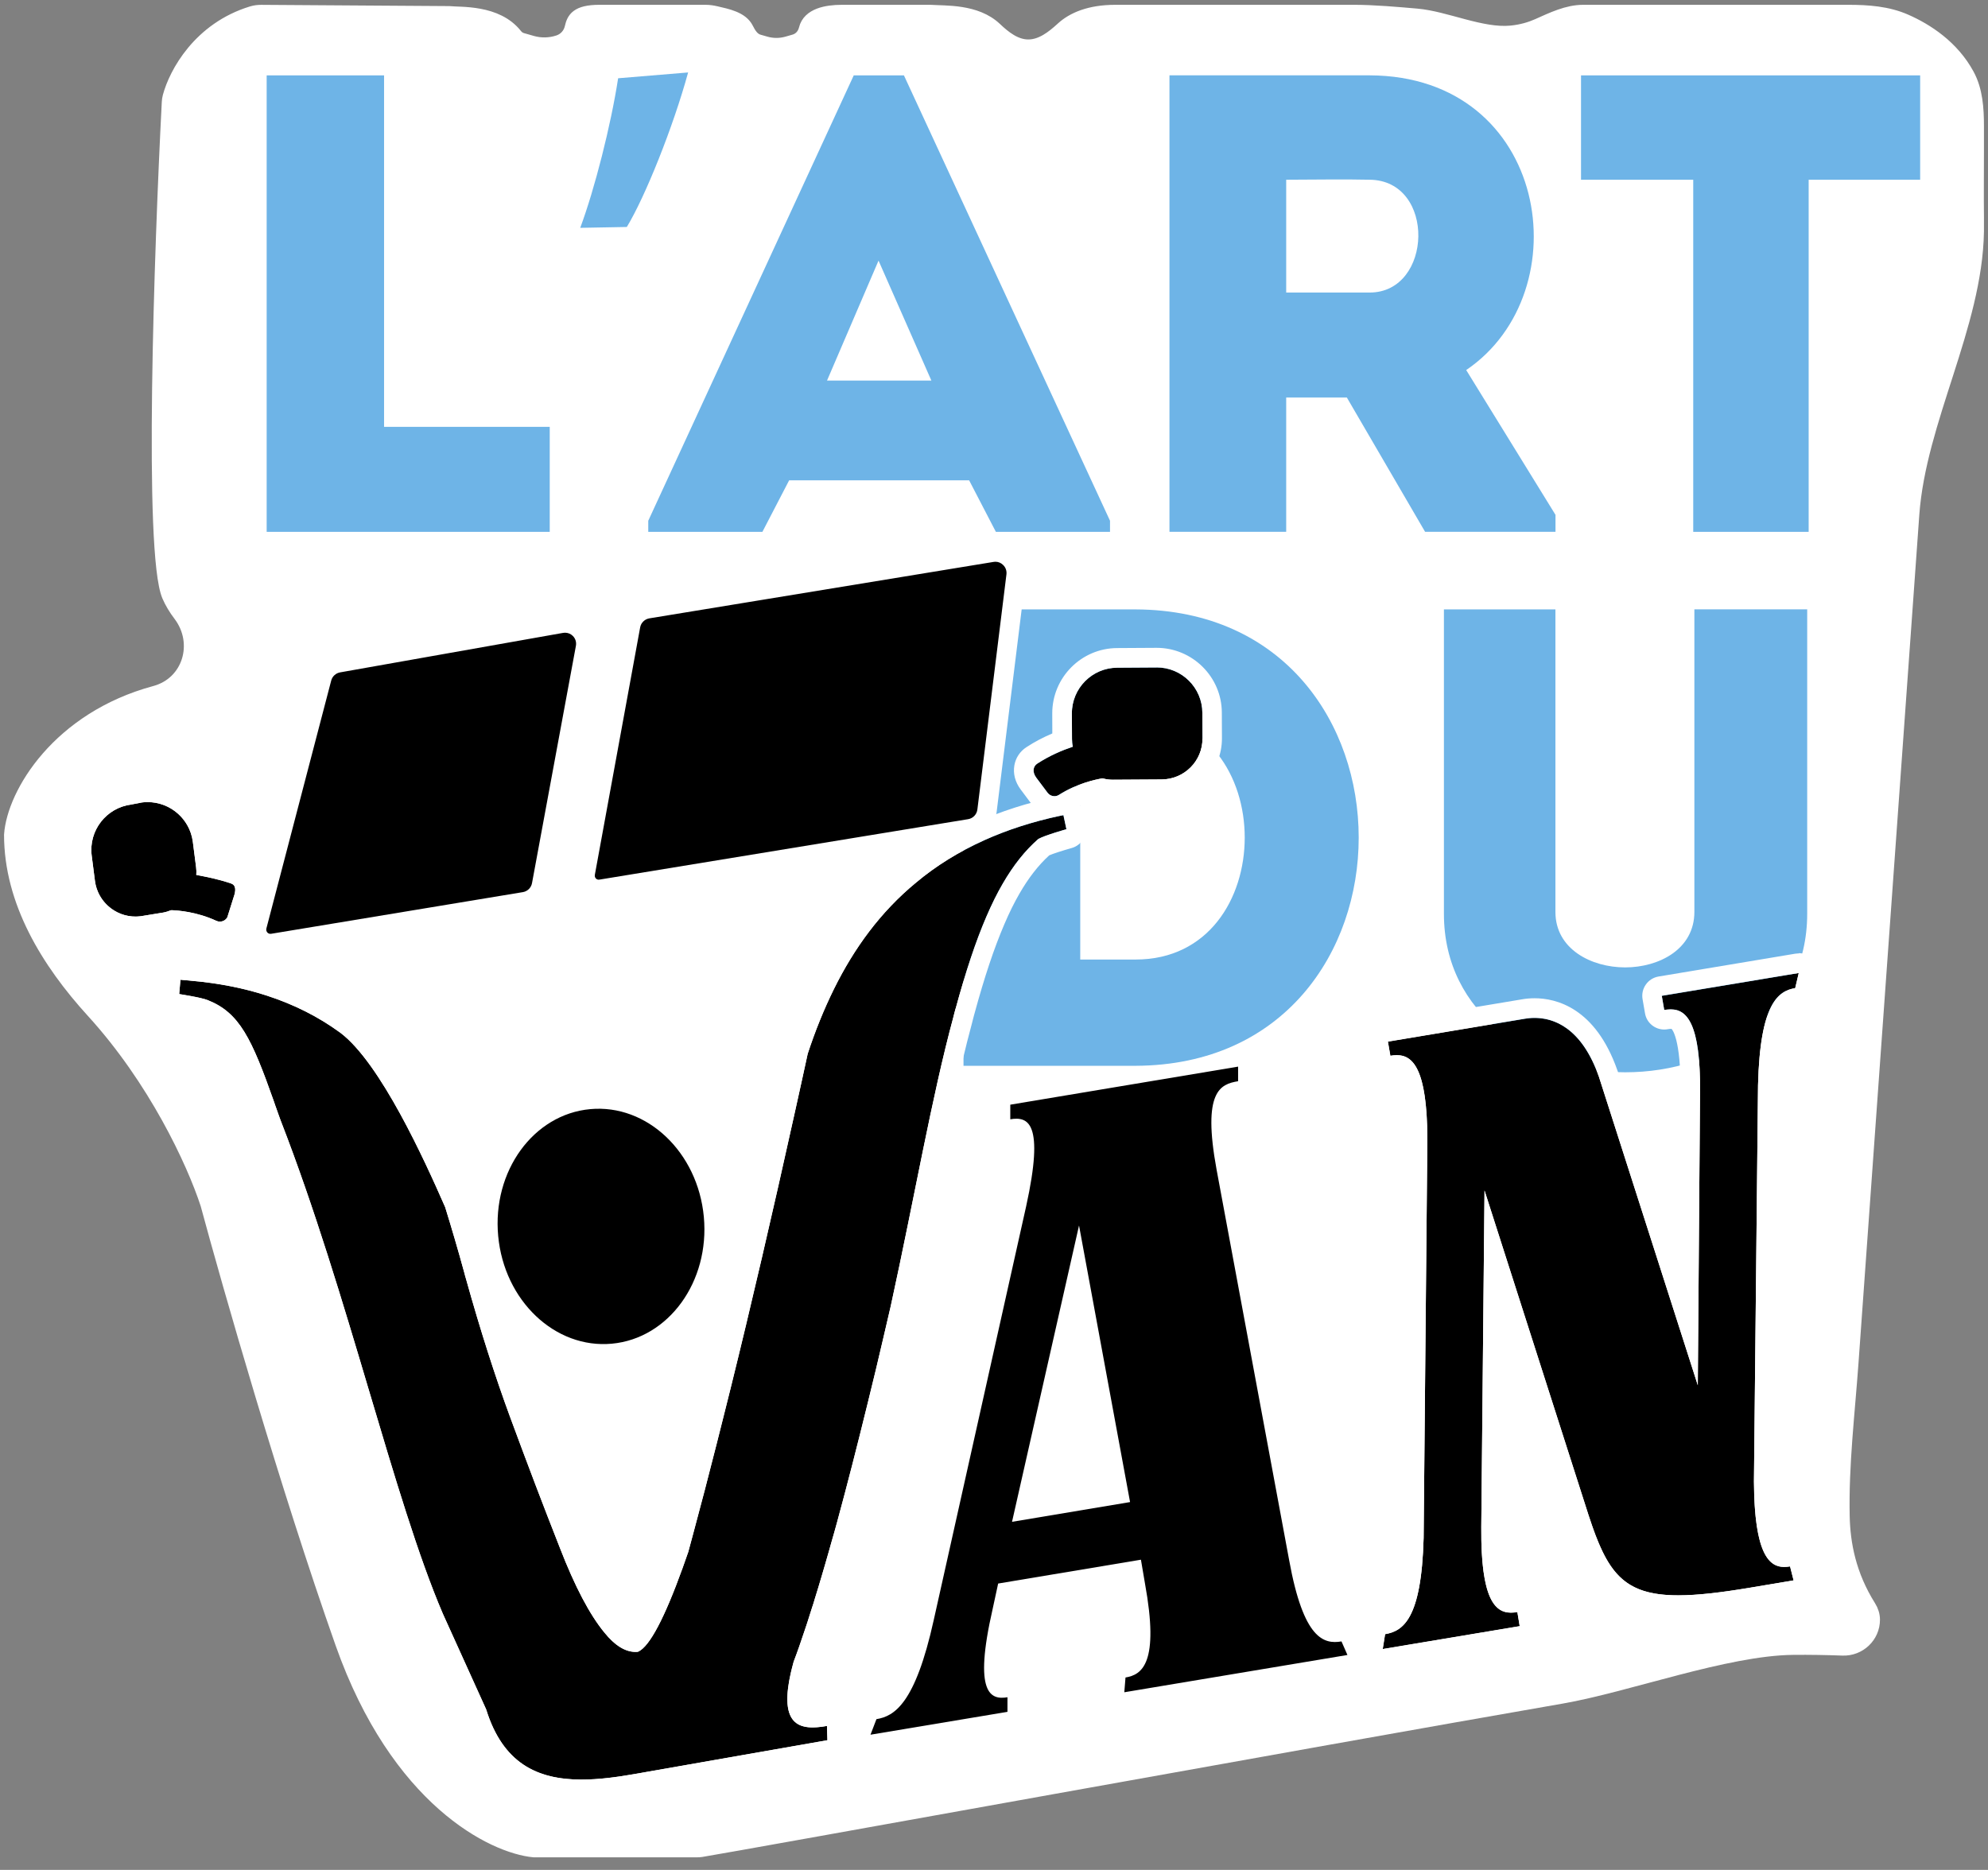 <svg width="135" height="127" viewBox="0 0 135 127" fill="none" xmlns="http://www.w3.org/2000/svg">
<rect x="0" y="0" width="135" height="127" fill="#808080" stroke="none"/>
<path d="M11.407 40.486C11.601 40.938 11.865 41.37 12.178 41.783C13.613 43.674 12.811 46.37 10.519 46.989C3.957 48.759 0.883 53.862 0.685 56.699C0.685 61.247 3.205 65.36 6.269 68.721C10.475 73.332 13.079 78.911 14.022 81.804C15.504 87.295 19.409 100.946 23.175 111.615C26.94 122.285 33.461 125.475 36.25 125.737H47.32C47.436 125.737 47.509 125.735 47.624 125.717C50.487 125.25 88.901 118.279 106.045 115.302C110.541 114.521 117.194 112.037 121.756 111.987C122.91 111.974 124.068 111.997 125.129 112.036C126.283 112.078 127.254 111.164 127.254 110.01C127.254 109.693 127.155 109.384 126.987 109.116C125.622 106.946 125.239 104.839 125.198 102.992C125.122 99.505 125.55 95.998 125.799 92.52L129.926 34.941C130.385 28.549 134.204 22.144 134.315 15.737C134.32 15.403 134.32 15.085 134.316 14.786C134.298 13.271 134.315 11.734 134.315 10.219V8.568C134.315 7.362 134.235 6.122 133.66 5.061C132.621 3.144 130.864 2.005 129.404 1.366C128.19 0.834 126.85 0.737 125.525 0.737H107.505C106.426 0.737 105.397 1.238 104.411 1.678C103.931 1.892 103.328 2.078 102.601 2.148C100.624 2.34 98.196 1.167 96.218 0.994C94.945 0.882 93.269 0.737 91.991 0.737H75.737C73.991 0.737 72.833 1.24 72.112 1.901C71.464 2.495 70.709 3.09 69.83 3.09C68.972 3.09 68.245 2.517 67.623 1.926C66.293 0.662 64.171 0.807 63.185 0.737H57.166C56.137 0.737 54.904 0.955 54.659 1.954C54.565 2.339 54.308 2.638 53.927 2.747L53.445 2.885C52.974 3.019 52.475 3.019 52.005 2.885L51.527 2.748C51.152 2.641 50.928 2.279 50.755 1.93C50.388 1.189 49.368 1.002 48.628 0.827C48.395 0.772 48.158 0.737 47.918 0.737H40.696C39.172 0.737 38.897 1.245 38.759 1.858C38.658 2.302 38.346 2.653 37.914 2.797C37.341 2.988 36.724 3.002 36.142 2.836L35.454 2.639C35.293 2.593 35.155 2.488 35.051 2.356C33.743 0.702 31.251 0.908 30.497 0.824L17.748 0.739C17.531 0.738 17.314 0.763 17.107 0.826C13.512 1.917 11.883 4.958 11.456 6.553C11.42 6.685 11.403 6.815 11.396 6.951C10.874 17.049 10.16 37.576 11.407 40.486Z" fill="white" stroke="white" stroke-width="0.82"/>
<path d="M77.119 72.388H65.429V41.39H77.119C97.315 41.476 97.315 72.302 77.119 72.388ZM73.356 65.17H77.119C86.995 65.17 86.995 48.607 77.119 48.607H73.356V65.17Z" fill="#6EB4E7"/>
<path d="M115.061 61.937V41.386C117.585 41.386 120.243 41.386 122.722 41.386V62.068C122.722 68.889 116.745 72.828 110.367 72.828C104.035 72.828 98.053 68.885 98.053 62.068V41.39C100.532 41.39 103.146 41.39 105.625 41.39V61.941C105.625 64.465 108.064 65.705 110.363 65.705C112.671 65.701 115.061 64.461 115.061 61.937Z" fill="#6EB4E7"/>
<path d="M41.55 91.262C45.407 90.905 48.203 87.05 47.796 82.65C47.389 78.251 43.933 74.974 40.076 75.331C36.219 75.687 33.423 79.543 33.83 83.942C34.237 88.342 37.693 91.619 41.55 91.262Z" fill="black"/>
<path d="M76.43 113.933L76.349 114.936L91.501 112.404L91.097 111.483C89.894 111.683 88.52 111.336 87.546 105.982L82.616 79.445C81.633 74.092 82.877 73.635 84.076 73.435V72.444L68.606 75.029V76.02C69.808 75.82 70.942 76.208 69.682 81.937L63.411 110.015C62.147 115.748 60.72 116.563 59.517 116.763L59.113 117.819L68.414 116.266V115.275C67.293 115.462 66.078 115.087 67.411 109.265L67.782 107.552L77.478 105.933L77.751 107.54C78.742 112.971 77.552 113.75 76.43 113.933ZM68.724 103.36L73.274 83.234L76.74 102.019L68.724 103.36Z" fill="black"/>
<path d="M121.907 67.115L122.148 66.088L112.847 67.641L113.014 68.604C114.217 68.4 115.509 68.755 115.444 74.288L115.293 94.088L108.578 73.134C107.155 69.081 104.671 69.003 103.55 69.195L94.249 70.749L94.416 71.711C95.619 71.507 96.912 71.87 96.928 77.383L96.675 104.458C96.528 110.003 95.26 110.786 94.058 110.994L93.898 112.005L103.199 110.452L103.04 109.493C101.837 109.693 100.545 109.334 100.59 103.72L100.81 80.857L107.876 102.916C109.556 108.07 110.898 109.167 118.829 107.838L121.797 107.34L121.556 106.39C120.435 106.582 119.138 106.223 119.106 100.625L119.383 73.713C119.518 68.09 120.786 67.299 121.907 67.115Z" fill="black"/>
<path d="M122.148 66.084L121.907 67.111C120.786 67.299 119.518 68.086 119.383 73.709L119.106 100.621C119.134 105.567 120.15 106.423 121.161 106.423C121.295 106.423 121.426 106.407 121.56 106.386L121.801 107.336L118.833 107.834C116.831 108.168 115.248 108.352 113.972 108.352C110.2 108.352 109.132 106.765 107.876 102.912L100.81 80.853L100.59 103.715C100.549 108.662 101.548 109.526 102.608 109.526C102.751 109.526 102.898 109.51 103.04 109.485L103.199 110.443L93.898 111.997L94.058 110.986C95.26 110.782 96.528 109.995 96.675 104.449L96.928 77.375C96.916 72.531 95.917 71.662 94.857 71.662C94.71 71.662 94.563 71.678 94.416 71.703L94.249 70.74L103.55 69.187C103.738 69.154 103.962 69.13 104.211 69.13C105.466 69.13 107.391 69.746 108.578 73.126L115.293 94.08L115.444 74.28C115.501 69.419 114.51 68.551 113.454 68.551C113.308 68.551 113.161 68.567 113.014 68.592L112.847 67.629L122.148 66.084ZM122.148 64.755C122.131 64.755 122.115 64.755 122.099 64.755C122.033 64.759 121.968 64.763 121.903 64.775L112.631 66.324C112.28 66.382 111.97 66.577 111.766 66.867C111.562 67.156 111.481 67.511 111.542 67.862L111.709 68.824C111.819 69.472 112.382 69.925 113.018 69.925C113.091 69.925 113.169 69.917 113.242 69.904C113.332 69.888 113.401 69.88 113.458 69.88C113.499 69.88 113.516 69.884 113.516 69.884C113.507 69.884 114.164 70.439 114.119 74.263L114.029 85.778L109.842 72.718C109.838 72.706 109.833 72.694 109.829 72.685C108.337 68.437 105.666 67.8 104.211 67.8C103.917 67.8 103.615 67.825 103.326 67.878L94.033 69.431C93.682 69.489 93.373 69.684 93.169 69.974C92.965 70.263 92.883 70.618 92.944 70.969L93.112 71.931C93.222 72.579 93.784 73.032 94.42 73.032C94.494 73.032 94.571 73.024 94.645 73.012C94.73 72.995 94.804 72.987 94.861 72.987C94.906 72.987 94.922 72.991 94.922 72.991C94.918 72.991 95.595 73.513 95.603 77.375L95.35 104.433C95.22 109.436 94.18 109.612 93.837 109.673C93.275 109.771 92.838 110.211 92.749 110.774L92.59 111.785C92.524 112.205 92.663 112.633 92.965 112.935C93.218 113.184 93.552 113.318 93.898 113.318C93.972 113.318 94.045 113.314 94.119 113.302L103.42 111.748C104.141 111.626 104.631 110.945 104.512 110.219L104.353 109.261C104.243 108.613 103.68 108.152 103.044 108.152C102.971 108.152 102.898 108.156 102.824 108.168C102.739 108.184 102.665 108.189 102.612 108.189C102.571 108.189 102.555 108.184 102.551 108.184C102.559 108.184 101.886 107.63 101.919 103.715L102.058 89.097L106.612 103.308C107.827 107.035 109.067 109.669 113.972 109.669C115.261 109.669 116.871 109.497 119.049 109.135L122.017 108.637C122.384 108.576 122.706 108.364 122.91 108.054C123.114 107.744 123.175 107.361 123.085 107.002L122.845 106.052C122.694 105.453 122.156 105.049 121.556 105.049C121.483 105.049 121.406 105.057 121.332 105.069C121.263 105.081 121.202 105.086 121.161 105.086C121.136 105.086 121.128 105.086 121.124 105.081C121.136 105.081 120.46 104.502 120.435 100.6L120.712 73.709C120.765 71.397 121.055 68.588 122.123 68.408C122.653 68.318 123.077 67.923 123.2 67.397L123.424 66.434C123.457 66.316 123.477 66.194 123.477 66.068C123.477 65.338 122.886 64.742 122.156 64.738C122.152 64.755 122.152 64.755 122.148 64.755Z" fill="white"/>
<path d="M81.649 48.42L81.657 50.149C81.666 51.682 80.426 52.929 78.885 52.938L75.586 52.958C75.362 52.958 75.146 52.934 74.938 52.881C74.897 52.868 74.86 52.868 74.82 52.873C74.432 52.938 73.156 53.195 71.912 53.986C71.659 54.149 71.321 54.088 71.141 53.847L70.375 52.824C70.081 52.432 70.155 52.049 70.436 51.865C71.284 51.315 72.136 50.956 72.854 50.715C72.813 50.544 72.797 50.369 72.797 50.194L72.789 48.461C72.781 46.748 74.163 45.353 75.876 45.349L78.534 45.333C80.247 45.321 81.645 46.707 81.649 48.42Z" fill="black"/>
<path d="M78.546 45.329C80.255 45.329 81.645 46.712 81.649 48.42L81.657 50.149C81.666 51.682 80.426 52.93 78.885 52.938L75.586 52.958C75.582 52.958 75.578 52.958 75.574 52.958C75.354 52.958 75.142 52.934 74.938 52.881C74.913 52.873 74.885 52.869 74.86 52.869C74.848 52.869 74.832 52.869 74.82 52.873C74.432 52.938 73.156 53.195 71.912 53.986C71.818 54.047 71.708 54.076 71.602 54.076C71.427 54.076 71.256 53.994 71.142 53.847L70.375 52.824C70.081 52.432 70.155 52.049 70.436 51.866C71.284 51.315 72.136 50.956 72.854 50.716C72.813 50.544 72.797 50.369 72.797 50.194L72.789 48.461C72.781 46.748 74.163 45.354 75.876 45.35L78.534 45.333C78.538 45.329 78.542 45.329 78.546 45.329ZM78.546 44H78.526L75.863 44.016C73.425 44.025 71.447 46.023 71.456 48.461L71.46 49.815C70.836 50.08 70.249 50.389 69.706 50.744C69.266 51.03 68.972 51.47 68.883 51.984C68.785 52.538 68.936 53.117 69.307 53.615L70.073 54.638C70.432 55.115 70.999 55.401 71.598 55.401C71.961 55.401 72.312 55.299 72.618 55.103C73.494 54.544 74.395 54.308 74.836 54.214C75.068 54.259 75.313 54.279 75.57 54.279L78.889 54.259C79.986 54.255 81.013 53.823 81.788 53.044C82.563 52.265 82.983 51.234 82.979 50.137L82.971 48.408C82.971 45.982 80.981 44 78.546 44Z" fill="white"/>
<path d="M6.228 58.116L6.448 59.829C6.643 61.35 8.038 62.426 9.563 62.227L10.913 62.006C11.133 61.978 11.349 61.925 11.545 61.843C11.581 61.827 11.622 61.819 11.663 61.819C12.059 61.831 13.351 61.917 14.693 62.541C14.966 62.667 15.292 62.561 15.439 62.3L15.867 60.938C16.042 60.449 16.026 60.11 15.679 59.996C14.721 59.678 14.073 59.564 13.331 59.421C13.347 59.246 13.339 59.071 13.318 58.895L13.098 57.179C12.878 55.482 11.325 54.279 9.628 54.5L8.915 54.638C7.21 54.862 6.011 56.416 6.228 58.116Z" fill="black"/>
<path d="M10.023 54.479C11.561 54.479 12.894 55.62 13.094 57.182L13.314 58.899C13.338 59.074 13.342 59.249 13.326 59.425C14.064 59.568 14.713 59.686 15.675 60C16.021 60.114 16.038 60.452 15.862 60.942L15.434 62.303C15.328 62.491 15.133 62.597 14.933 62.597C14.851 62.597 14.77 62.581 14.692 62.544C13.351 61.924 12.054 61.835 11.663 61.822C11.659 61.822 11.659 61.822 11.654 61.822C11.618 61.822 11.581 61.831 11.544 61.847C11.345 61.928 11.133 61.981 10.912 62.01L9.563 62.23C9.44 62.246 9.322 62.255 9.204 62.255C7.826 62.255 6.631 61.231 6.447 59.833L6.227 58.12C6.007 56.42 7.21 54.862 8.91 54.646L9.624 54.507C9.758 54.487 9.893 54.479 10.023 54.479ZM10.023 53.149C9.836 53.149 9.644 53.162 9.453 53.186L9.412 53.19L9.371 53.198L8.694 53.329C7.536 53.488 6.509 54.087 5.795 55.013C5.073 55.951 4.755 57.113 4.906 58.287L5.126 60C5.387 62.042 7.141 63.58 9.2 63.58C9.375 63.58 9.554 63.568 9.73 63.547L9.75 63.543L9.771 63.539L11.1 63.323C11.349 63.29 11.589 63.233 11.809 63.16C12.262 63.192 13.184 63.311 14.125 63.747C14.378 63.865 14.647 63.922 14.925 63.922C15.614 63.922 16.25 63.551 16.584 62.952L16.654 62.834L16.694 62.703L17.114 61.37C17.212 61.093 17.465 60.342 17.114 59.624C16.91 59.205 16.543 58.891 16.087 58.74C15.499 58.548 15.018 58.422 14.574 58.324L14.407 57.015C14.13 54.813 12.242 53.149 10.023 53.149Z" fill="white"/>
<path d="M35.614 61.248L18.521 64.078C17.84 64.192 17.27 63.564 17.441 62.895L21.84 46.059C21.979 45.521 22.419 45.117 22.97 45.019L38.114 42.336C39.093 42.161 39.941 43.017 39.761 43.996L36.781 60.11C36.675 60.694 36.206 61.15 35.614 61.248Z" fill="black"/>
<path d="M18.366 64.755C17.913 64.755 17.481 64.567 17.171 64.229C16.8 63.821 16.662 63.262 16.8 62.728L21.2 45.892C21.404 45.105 22.056 44.506 22.855 44.367L37.999 41.684C38.676 41.566 39.361 41.782 39.842 42.267C40.324 42.752 40.54 43.446 40.413 44.118L37.433 60.233C37.274 61.093 36.584 61.77 35.72 61.913L18.627 64.743C18.541 64.747 18.452 64.755 18.366 64.755ZM38.37 42.973C38.326 42.973 38.281 42.977 38.236 42.985L23.092 45.668C22.802 45.721 22.566 45.937 22.492 46.222L18.089 63.063C18.056 63.197 18.117 63.287 18.154 63.332C18.195 63.377 18.28 63.446 18.415 63.421L35.508 60.592C35.822 60.539 36.071 60.294 36.128 59.98L39.108 43.866C39.153 43.617 39.08 43.372 38.901 43.193C38.758 43.05 38.57 42.973 38.37 42.973Z" fill="white"/>
<path d="M65.849 56.286L40.809 60.392C40.169 60.498 39.622 59.935 39.736 59.299L42.815 42.483C42.925 41.892 43.39 41.431 43.985 41.338L67.358 37.505C68.296 37.35 69.115 38.141 69.001 39.083L67.027 55.055C66.954 55.687 66.473 56.184 65.849 56.286Z" fill="black"/>
<path d="M40.658 61.069C40.234 61.069 39.818 60.897 39.516 60.592C39.154 60.22 38.99 59.694 39.084 59.185L42.163 42.369C42.322 41.505 43.011 40.828 43.875 40.685L67.248 36.852C67.9 36.746 68.552 36.946 69.03 37.407C69.507 37.867 69.735 38.508 69.653 39.168L67.68 55.14C67.566 56.053 66.856 56.795 65.947 56.942L40.907 61.048C40.829 61.065 40.744 61.069 40.658 61.069ZM67.594 38.153C67.553 38.153 67.513 38.157 67.468 38.165L44.095 41.998C43.782 42.051 43.529 42.295 43.472 42.609L40.393 59.425C40.373 59.548 40.43 59.625 40.466 59.666C40.503 59.703 40.581 59.764 40.703 59.743L65.743 55.637C66.073 55.584 66.33 55.315 66.371 54.981L68.345 39.009C68.373 38.769 68.292 38.536 68.116 38.369C67.974 38.226 67.786 38.153 67.594 38.153Z" fill="white"/>
<path d="M72.418 56.322C72.418 56.322 70.979 56.726 70.546 56.967C70.534 56.975 70.506 56.995 70.493 56.999C70.485 56.999 70.493 56.991 70.493 56.999C69.617 57.77 68.826 58.753 68.088 60.029C67.708 60.681 67.346 61.415 66.991 62.239C66.265 63.919 65.584 65.97 64.899 68.494C64.899 68.502 64.891 68.502 64.891 68.506C64.838 68.698 64.785 68.889 64.74 69.085C63.264 74.533 62.118 81.261 60.487 88.715C60.161 90.117 59.831 91.544 59.484 93C58.734 96.107 58.028 98.933 57.36 101.461C57.172 102.146 57.001 102.802 56.83 103.438C56.711 103.883 56.585 104.315 56.462 104.739C56.41 104.943 56.348 105.151 56.291 105.351C56.12 105.962 55.945 106.546 55.782 107.104C55.631 107.622 55.476 108.128 55.325 108.613C55.264 108.817 55.207 109.017 55.137 109.212C55.076 109.392 55.023 109.579 54.966 109.75C54.868 110.077 54.762 110.387 54.66 110.688C54.399 111.471 54.151 112.197 53.902 112.845C53.894 112.854 53.894 112.858 53.894 112.866C52.646 117.363 54.358 117.543 56.157 117.225L56.189 118.195L55.659 118.289L43.08 120.495C40.136 121.013 37.469 121.159 35.52 119.838C34.444 119.108 33.579 117.926 33.017 116.111C33.008 116.103 33.008 116.099 33.008 116.091L30.073 109.608C26.733 101.816 23.642 87.919 19.08 76.16C19.072 76.16 18.961 75.829 18.839 75.495C18.811 75.413 18.778 75.328 18.753 75.25C18.733 75.189 18.713 75.136 18.692 75.083C18.647 74.936 18.607 74.83 18.607 74.83C17.086 70.52 16.262 68.787 14.109 67.931C13.652 67.744 12.168 67.519 12.168 67.519L12.254 66.545L12.478 66.565L12.857 66.598C12.878 66.598 12.902 66.606 12.923 66.606C14.847 66.773 16.564 67.116 18.105 67.617C20.013 68.237 21.644 69.077 23.067 70.113C23.067 70.113 23.08 70.121 23.108 70.141C25.836 72.192 28.845 78.831 30.203 81.929C30.215 81.95 30.224 81.974 30.232 81.995C30.656 83.369 31.1 84.869 31.541 86.484C31.573 86.61 31.606 86.745 31.647 86.867C32.605 90.309 33.608 93.436 34.644 96.258C34.644 96.266 34.652 96.27 34.652 96.278C35.21 97.791 35.781 99.32 36.364 100.853C36.903 102.276 37.461 103.703 38.024 105.139C39.035 107.748 40.038 109.661 41.045 110.884C41.783 111.801 42.526 112.238 43.255 112.193C43.288 112.193 43.321 112.185 43.353 112.173C44.116 111.806 45.119 109.914 46.354 106.493C46.473 106.154 46.599 105.803 46.725 105.436C46.733 105.428 46.733 105.424 46.733 105.416C46.84 105.033 46.946 104.645 47.047 104.254C47.574 102.301 48.112 100.254 48.654 98.105C48.972 96.849 49.298 95.561 49.624 94.24C51.007 88.653 52.446 82.455 53.947 75.666C54.106 74.941 54.273 74.211 54.432 73.473C54.571 72.849 54.705 72.217 54.844 71.585C54.844 71.573 54.852 71.564 54.852 71.556C55.349 70.043 55.937 68.576 56.634 67.165C57.987 64.429 59.769 61.95 62.212 59.939C63.545 58.822 65.082 57.86 66.848 57.065C68.377 56.376 70.082 55.817 71.99 55.409H72.002L72.214 55.364L72.247 55.535L72.267 55.621L72.418 56.322Z" fill="black"/>
<path d="M72.218 55.364L72.251 55.535L72.271 55.621L72.418 56.318C72.418 56.318 70.979 56.722 70.546 56.962C70.534 56.971 70.506 56.991 70.493 56.995C70.493 56.991 70.493 56.991 70.493 56.991C70.493 56.991 70.489 56.995 70.493 56.995C69.617 57.766 68.826 58.748 68.088 60.025C67.709 60.677 67.346 61.411 66.991 62.235C66.265 63.914 65.584 65.966 64.899 68.49C64.899 68.498 64.891 68.498 64.891 68.502C64.838 68.693 64.785 68.885 64.74 69.081C63.264 74.528 62.118 81.256 60.487 88.71C60.161 90.113 59.831 91.54 59.484 92.996C58.734 96.103 58.028 98.928 57.36 101.456C57.172 102.141 57.001 102.798 56.83 103.434C56.711 103.879 56.585 104.311 56.463 104.735C56.41 104.939 56.349 105.147 56.291 105.346C56.12 105.958 55.945 106.541 55.782 107.1C55.631 107.618 55.476 108.123 55.325 108.608C55.264 108.812 55.207 109.012 55.137 109.208C55.076 109.387 55.023 109.575 54.966 109.746C54.868 110.072 54.762 110.382 54.66 110.684C54.399 111.467 54.151 112.193 53.902 112.841C53.894 112.849 53.894 112.853 53.894 112.861C52.879 116.519 53.82 117.322 55.178 117.322C55.488 117.322 55.822 117.281 56.157 117.22L56.189 118.191L55.659 118.284L43.08 120.49C41.824 120.711 40.613 120.866 39.492 120.866C37.987 120.866 36.638 120.588 35.52 119.834C34.444 119.104 33.58 117.922 33.017 116.107C33.009 116.099 33.009 116.095 33.009 116.087L30.073 109.603C26.733 101.811 23.642 87.915 19.08 76.155C19.072 76.155 18.962 75.825 18.839 75.491C18.811 75.409 18.778 75.323 18.753 75.246C18.733 75.185 18.713 75.132 18.692 75.079C18.648 74.932 18.607 74.826 18.607 74.826C17.086 70.516 16.262 68.783 14.109 67.927C13.652 67.739 12.168 67.515 12.168 67.515L12.254 66.54L12.478 66.561L12.857 66.594C12.878 66.594 12.902 66.602 12.923 66.602C14.847 66.769 16.564 67.111 18.105 67.613C20.014 68.233 21.645 69.073 23.068 70.108C23.068 70.108 23.08 70.117 23.108 70.137C25.836 72.188 28.845 78.826 30.203 81.925C30.215 81.945 30.224 81.97 30.232 81.99C30.656 83.364 31.1 84.865 31.541 86.48C31.573 86.606 31.606 86.741 31.647 86.863C32.605 90.304 33.608 93.432 34.644 96.254C34.644 96.262 34.652 96.266 34.652 96.274C35.211 97.787 35.781 99.316 36.364 100.849C36.903 102.272 37.461 103.699 38.024 105.134C39.035 107.744 40.038 109.656 41.045 110.88C41.747 111.752 42.456 112.193 43.154 112.193C43.19 112.193 43.223 112.193 43.26 112.189C43.292 112.189 43.325 112.18 43.357 112.168C44.12 111.801 45.123 109.909 46.358 106.488C46.477 106.15 46.603 105.799 46.73 105.432C46.738 105.424 46.738 105.42 46.738 105.412C46.844 105.028 46.95 104.641 47.052 104.25C47.578 102.296 48.116 100.25 48.658 98.101C48.976 96.845 49.303 95.556 49.629 94.235C51.011 88.649 52.45 82.451 53.951 75.662C54.11 74.936 54.277 74.206 54.436 73.468C54.575 72.844 54.709 72.212 54.848 71.58C54.848 71.568 54.856 71.56 54.856 71.552C55.353 70.039 55.941 68.571 56.638 67.16C57.992 64.424 59.774 61.945 62.216 59.935C63.549 58.818 65.087 57.855 66.852 57.06C68.381 56.371 70.086 55.812 71.994 55.405H72.006L72.218 55.364ZM72.218 54.035C72.124 54.035 72.027 54.043 71.933 54.067L71.786 54.1C71.762 54.104 71.737 54.108 71.713 54.112C69.764 54.528 67.941 55.111 66.302 55.853C64.471 56.681 62.807 57.713 61.36 58.92C58.946 60.905 57.009 63.413 55.443 66.577C54.742 67.992 54.138 69.484 53.592 71.14C53.584 71.168 53.576 71.193 53.568 71.222C53.559 71.246 53.555 71.27 53.551 71.295C53.486 71.58 53.425 71.87 53.364 72.155C53.29 72.498 53.217 72.836 53.139 73.179C53.042 73.635 52.94 74.08 52.842 74.524L52.658 75.376C51.154 82.186 49.702 88.421 48.34 93.913C48.014 95.234 47.692 96.519 47.374 97.77C46.88 99.715 46.358 101.722 45.771 103.903C45.673 104.29 45.572 104.657 45.47 105.02C45.384 105.269 45.298 105.51 45.217 105.742L45.111 106.044C43.957 109.24 43.243 110.394 42.929 110.794C42.709 110.692 42.42 110.46 42.085 110.044C41.168 108.931 40.222 107.124 39.268 104.653C38.762 103.365 38.171 101.86 37.612 100.38C37.058 98.928 36.487 97.399 35.912 95.834C35.908 95.821 35.904 95.809 35.9 95.797C34.86 92.963 33.865 89.84 32.935 86.508C32.931 86.492 32.927 86.48 32.923 86.463C32.898 86.382 32.874 86.292 32.854 86.207L32.837 86.137C32.442 84.686 32.01 83.201 31.512 81.591C31.488 81.517 31.459 81.436 31.414 81.342C28.503 74.683 26.052 70.667 23.92 69.064C23.887 69.04 23.859 69.02 23.826 68.999C22.264 67.866 20.482 66.973 18.529 66.337C16.858 65.798 15.018 65.436 13.057 65.268C13.029 65.264 13.004 65.264 12.976 65.26L12.609 65.228L12.384 65.207C12.344 65.203 12.307 65.203 12.266 65.203C11.585 65.203 11.006 65.725 10.945 66.414L10.859 67.389C10.798 68.086 11.287 68.714 11.981 68.82C12.67 68.926 13.436 69.081 13.624 69.15C15.141 69.754 15.806 70.838 17.363 75.262C17.375 75.295 17.404 75.372 17.436 75.474C17.445 75.495 17.449 75.519 17.457 75.54C17.473 75.576 17.485 75.617 17.502 75.658C17.518 75.707 17.534 75.76 17.555 75.809L17.587 75.903L17.722 76.286C17.755 76.38 17.795 76.498 17.852 76.624L17.844 76.628C20.128 82.516 22.089 89.102 23.814 94.916C25.539 100.714 27.17 106.195 28.854 110.121L31.769 116.56C32.393 118.525 33.404 119.997 34.774 120.927C36.026 121.775 37.567 122.187 39.492 122.187C40.568 122.187 41.779 122.06 43.309 121.791L55.888 119.585L56.418 119.491C57.07 119.377 57.539 118.798 57.515 118.138L57.482 117.167C57.47 116.784 57.29 116.421 56.989 116.18C56.752 115.989 56.455 115.883 56.153 115.883C56.075 115.883 55.998 115.891 55.92 115.903C55.61 115.956 55.366 115.985 55.174 115.985C54.995 115.985 54.905 115.96 54.872 115.952C54.823 115.85 54.611 115.251 55.158 113.261C55.394 112.629 55.643 111.919 55.916 111.096L55.965 110.949C56.051 110.692 56.141 110.427 56.222 110.154C56.255 110.052 56.291 109.95 56.324 109.844C56.349 109.771 56.369 109.697 56.393 109.628C56.463 109.428 56.528 109.208 56.593 108.98C56.74 108.515 56.895 108.005 57.05 107.479C57.217 106.92 57.392 106.329 57.564 105.709C57.621 105.514 57.686 105.293 57.743 105.069L57.849 104.698C57.935 104.396 58.02 104.091 58.106 103.781C58.183 103.487 58.265 103.185 58.346 102.884C58.44 102.533 58.538 102.174 58.636 101.807C59.264 99.446 59.961 96.665 60.773 93.309C61.119 91.85 61.453 90.419 61.78 89.016C62.375 86.292 62.897 83.699 63.407 81.195C64.271 76.914 65.091 72.869 66.02 69.436C66.025 69.423 66.028 69.411 66.028 69.399C66.065 69.24 66.11 69.085 66.151 68.926C66.159 68.897 66.167 68.869 66.175 68.844C66.848 66.365 67.513 64.375 68.206 62.765C68.536 61.99 68.879 61.297 69.229 60.693C69.849 59.617 70.514 58.765 71.252 58.092C71.505 57.982 72.169 57.766 72.773 57.598C73.446 57.411 73.857 56.73 73.715 56.049L73.568 55.352L73.547 55.266L73.519 55.115C73.45 54.764 73.246 54.455 72.944 54.255C72.732 54.112 72.479 54.035 72.218 54.035Z" fill="white"/>
<path d="M26.081 28.991H37.331C37.331 31.649 37.331 33.464 37.331 36.122C30.953 36.122 24.397 36.122 18.109 36.122V5.121C20.768 5.121 23.381 5.121 26.081 5.121C26.081 21.154 26.081 15.791 26.081 28.991Z" fill="#6EB4E7"/>
<path d="M46.729 4.921C45.71 8.64 43.806 13.378 42.566 15.416L39.402 15.474C40.377 12.86 41.486 8.505 41.975 5.316L46.729 4.921Z" fill="#6EB4E7"/>
<path d="M65.812 32.624H53.588L51.773 36.122H44.022V35.368L57.975 5.121H61.384L75.378 35.368V36.122H67.627L65.812 32.624ZM59.659 17.7L56.161 25.847H63.247L59.659 17.7Z" fill="#6EB4E7"/>
<path d="M105.63 34.968V36.118H96.773L91.46 26.997H87.342V36.118C84.683 36.118 81.984 36.118 79.415 36.118C79.415 25.798 79.415 15.482 79.415 5.117C83.888 5.117 88.496 5.117 93.01 5.117C105.189 5.162 107.403 19.82 99.566 25.133L105.63 34.968ZM93.01 12.207C91.15 12.163 89.201 12.207 87.342 12.207C87.342 14.732 87.342 17.39 87.342 19.869H93.01C97.307 19.869 97.528 12.252 93.01 12.207Z" fill="#6EB4E7"/>
<path d="M107.363 12.207C107.363 9.814 107.363 7.469 107.363 5.121H130.393C130.393 7.469 130.393 9.814 130.393 12.207H122.821V36.122C120.207 36.122 117.593 36.122 114.983 36.122V12.207H107.363Z" fill="#6EB4E7"/>
</svg>
